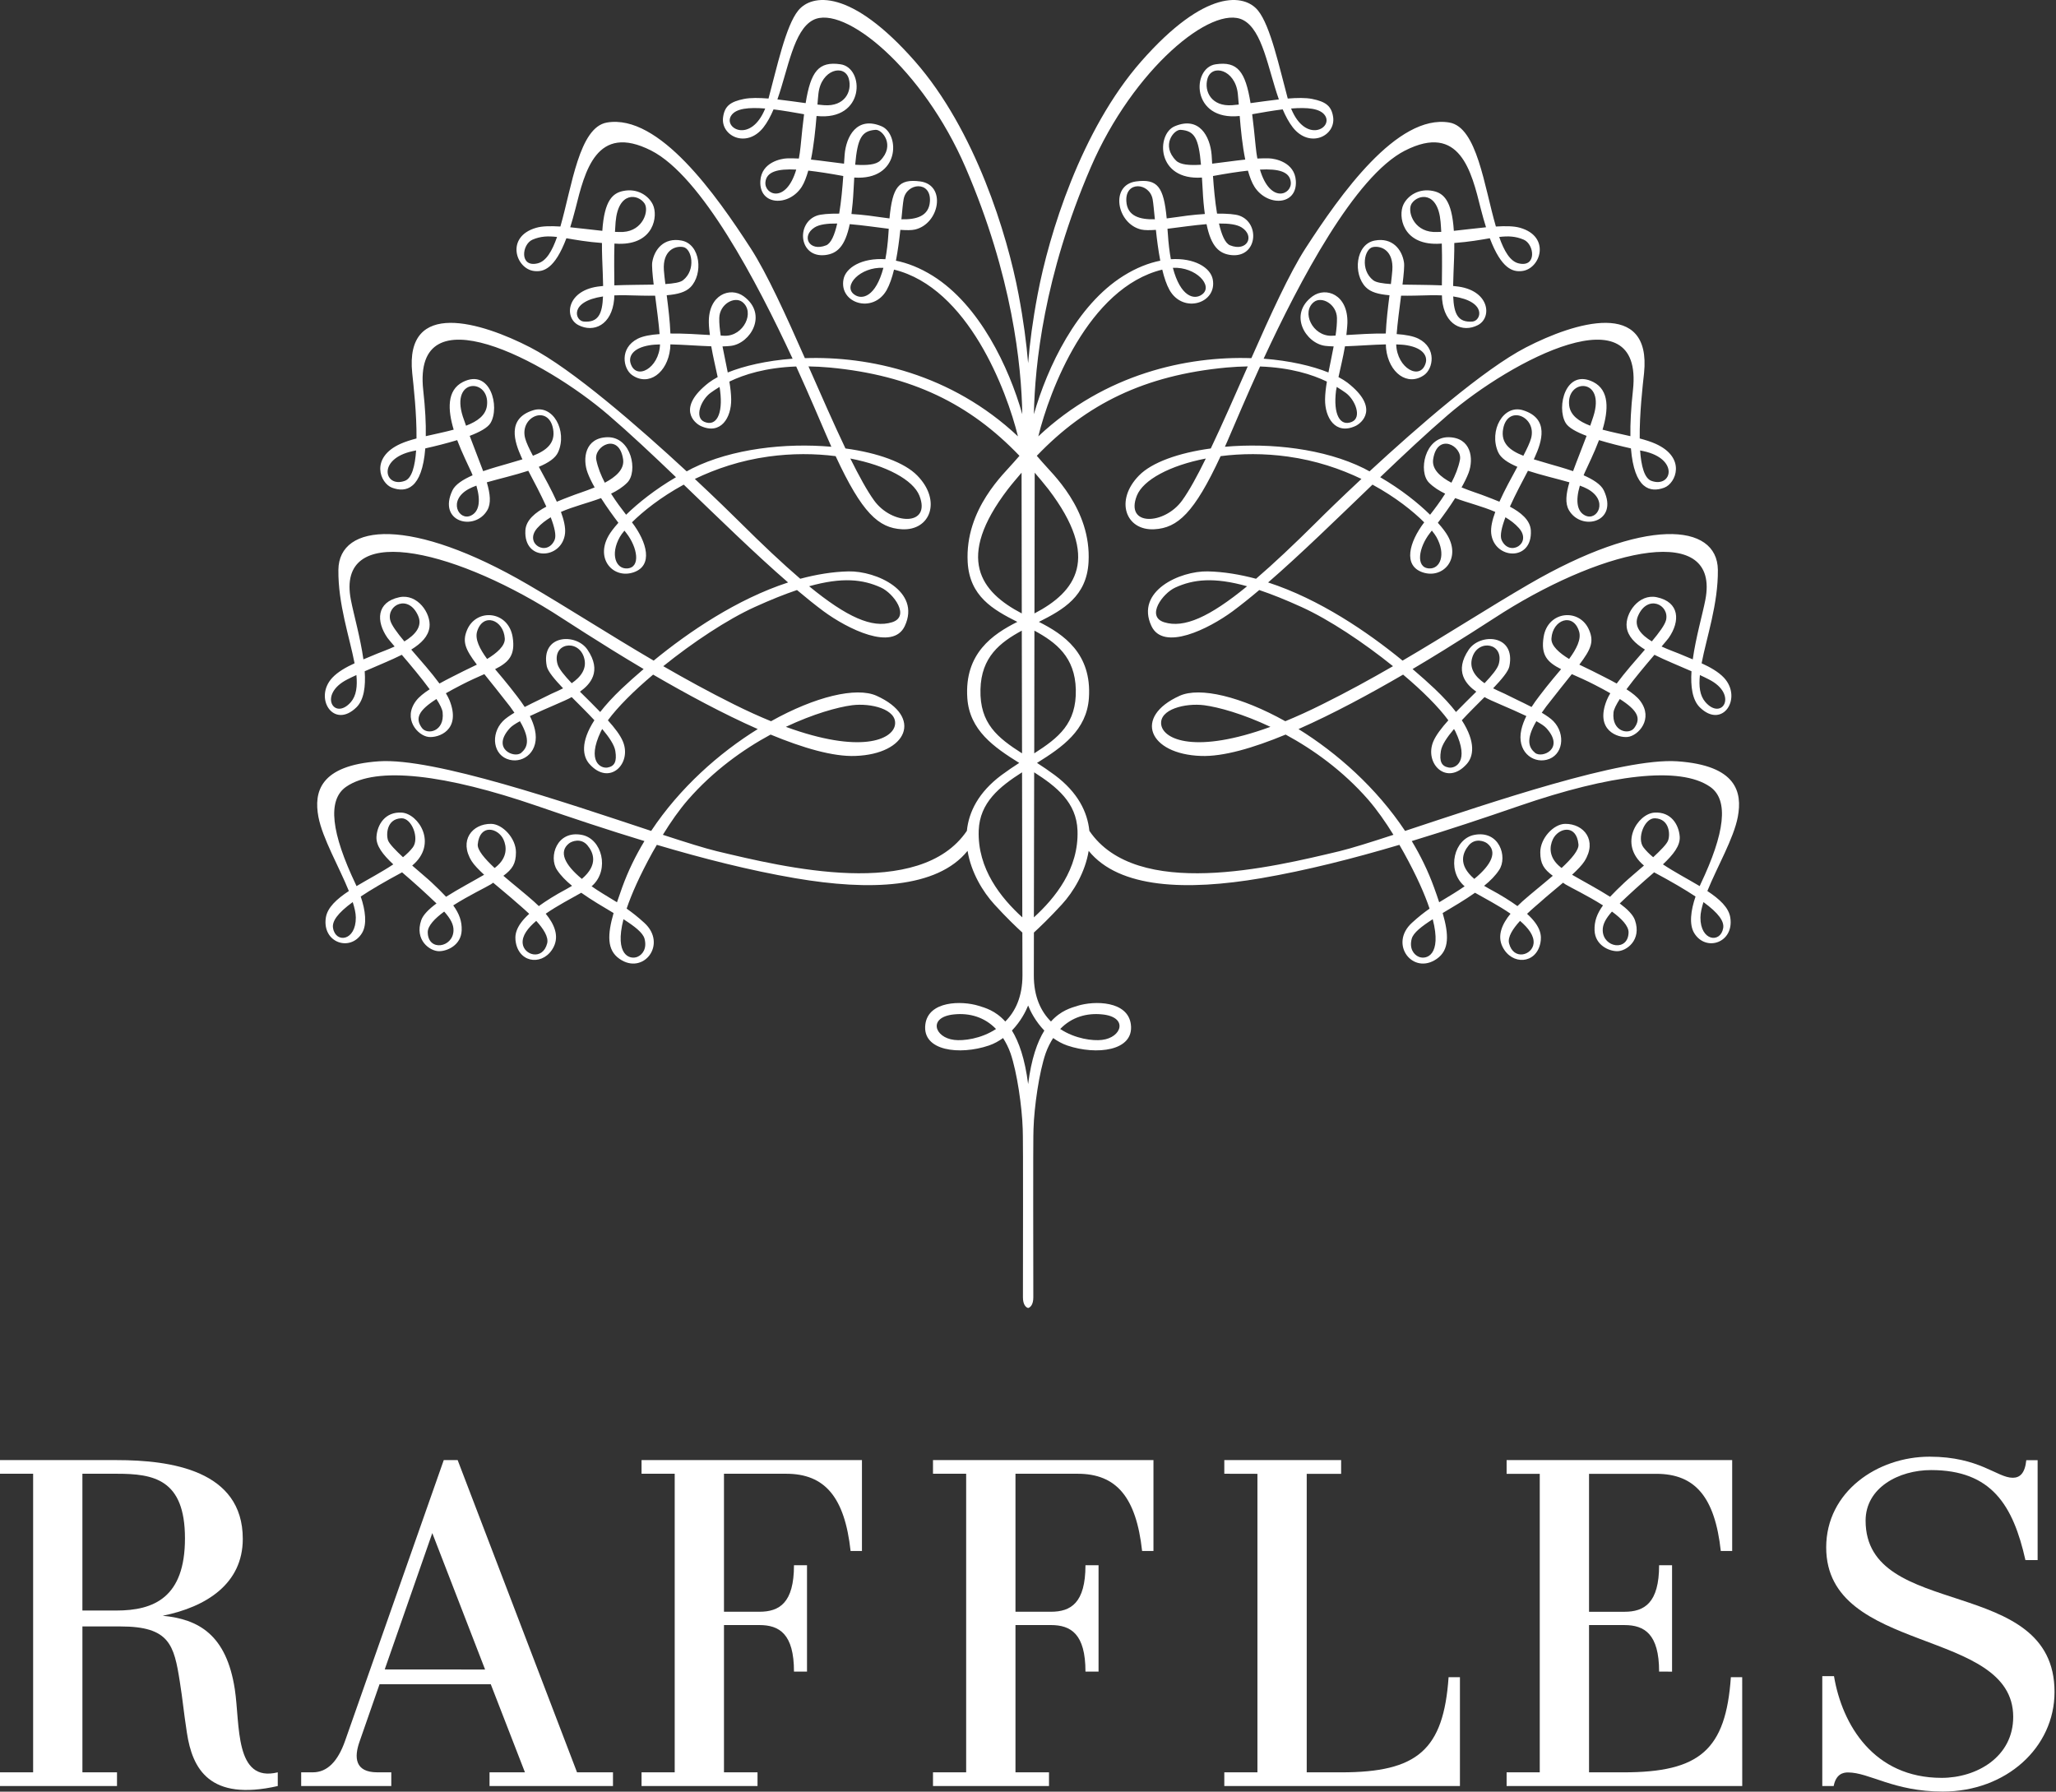 <svg width="140" height="122" viewBox="0 0 140 122" fill="none" xmlns="http://www.w3.org/2000/svg">
<rect x="0" y="0" width="140" height="122" fill="#333333" stroke="none"/>
<path fill-rule="evenodd" clip-rule="evenodd" d="M98.639 114.207C98.296 119.154 96.524 120.685 91.332 120.685H88.979V100.358H91.322V99.424H83.367V100.353L85.623 100.358V120.685H83.367V121.618H99.412V114.207H98.639Z" fill="white"/>
<path fill-rule="evenodd" clip-rule="evenodd" d="M7.925 109.667H5.611V100.353H7.953C10.454 100.353 12.595 100.715 12.595 104.752C12.595 108.784 10.478 109.667 7.925 109.667ZM15.989 115.026C15.417 111.294 13.503 110.253 11.078 110.023C14.062 109.42 16.532 107.838 16.532 104.788C16.532 100.108 11.609 99.424 7.953 99.424H0V100.353H2.256V120.685H0V121.618H7.967V120.685H5.612V110.751H8.208C11.543 110.751 11.851 112.005 12.245 114.516C12.458 115.857 12.483 116.4 12.726 117.986C13.099 120.453 14.27 122.671 18.914 121.618V120.685C15.956 121.409 16.355 117.424 15.989 115.026Z" fill="white"/>
<path fill-rule="evenodd" clip-rule="evenodd" d="M127.035 103.547C127.035 101.309 129.288 100.103 131.494 100.103C135.611 100.103 137.081 102.506 137.918 106.232H138.749V99.429H137.977C137.882 100.358 137.517 100.626 137.053 100.626C135.991 100.626 134.79 99.191 131.392 99.191C127.843 99.191 124.352 101.572 124.352 105.37C124.352 112.686 137.086 110.806 137.086 116.909C137.086 119.636 134.603 121.061 132.211 121.061C127.602 121.061 125.439 117.463 124.883 114.134H124.086V121.618H124.861C125.02 120.8 125.502 120.692 125.832 120.692C127.298 120.692 128.942 121.994 132.289 121.994C136.61 121.994 139.9 118.994 139.9 115.21C139.9 107.183 127.035 110.375 127.035 103.547Z" fill="white"/>
<path fill-rule="evenodd" clip-rule="evenodd" d="M117.861 114.207C117.515 119.154 115.749 120.685 110.555 120.685H108.203V110.657H110.613C111.971 110.657 112.974 111.257 112.974 113.824L113.856 113.829V106.584H112.974C112.974 109.153 111.971 109.752 110.613 109.752H108.203V100.358H112.785C115.428 100.358 116.772 101.945 117.175 105.613H117.95V99.424H102.59V100.358H104.847V120.685H102.59V121.618H118.635L118.632 114.207H117.861Z" fill="white"/>
<path fill-rule="evenodd" clip-rule="evenodd" d="M63.531 100.353H65.789V120.685H63.531V121.618H71.43V120.685H69.147V110.656H71.557C72.917 110.656 73.913 111.257 73.913 113.824H74.804V106.584H73.913C73.913 109.153 72.917 109.75 71.557 109.75H69.147V100.353H73.379C76.018 100.353 77.367 101.945 77.77 105.613H78.543V99.424H63.531V100.353Z" fill="white"/>
<path fill-rule="evenodd" clip-rule="evenodd" d="M43.685 100.353H45.943V120.685H43.685V121.618H51.582V120.685H49.298V110.656H51.707C53.069 110.656 54.065 111.257 54.065 113.824H54.952V106.584H54.065C54.065 109.153 53.069 109.75 51.707 109.75H49.298V100.353H53.533C56.167 100.353 57.517 101.945 57.92 105.613H58.693V99.424H43.685V100.353Z" fill="white"/>
<path fill-rule="evenodd" clip-rule="evenodd" d="M26.197 113.678L29.436 104.394L33.031 113.683L26.197 113.678ZM31.163 99.423H30.217L23.5 118.534C23.003 119.954 22.275 120.684 21.303 120.684H20.508V121.617H26.644V120.684H25.694C24.157 120.684 24.106 119.66 24.482 118.596L25.844 114.686H33.418L35.745 120.684H33.334V121.617H41.74V120.684H39.292L31.163 99.423Z" fill="white"/>
<path fill-rule="evenodd" clip-rule="evenodd" d="M115.798 60.203C115.775 60.251 115.757 60.298 115.738 60.339C114.926 59.855 114.018 59.38 113.235 58.858C113.933 58.198 114.421 57.594 114.378 56.97C114.32 56.162 113.794 55.26 112.654 55.334C111.522 55.41 110.167 57.456 111.943 58.939C111.389 59.421 110.857 59.866 110.626 60.086C110.237 60.45 109.912 60.772 109.636 61.065C108.788 60.522 107.79 60.001 107.048 59.565C107.42 59.223 107.73 58.901 107.894 58.642C108.781 57.233 107.862 56.088 106.574 56.099C105.8 56.108 104.879 57.073 104.883 58.039C104.883 58.812 105.124 59.181 105.735 59.636C105.03 60.241 104.252 60.858 103.669 61.375C103.554 61.483 103.437 61.59 103.328 61.699C102.842 61.35 102.224 60.956 101.42 60.528C101.289 60.458 101.177 60.389 101.058 60.319C101.481 59.978 101.839 59.615 102.086 59.233C102.666 58.358 102.105 56.514 100.385 56.852C99.023 57.119 98.494 59.204 99.665 60.293C99.68 60.314 99.712 60.33 99.734 60.349C99.495 60.514 99.24 60.681 98.967 60.85C98.604 61.071 98.291 61.261 97.999 61.439C97.895 61.116 97.775 60.781 97.647 60.426C97.248 59.323 96.731 58.265 96.132 57.271C98.623 56.514 101.086 55.692 103.465 54.871C109.634 52.75 114.388 52.142 116.448 53.577C117.747 54.484 117.439 56.748 115.798 60.203ZM117.338 63.196C117.16 64.25 115.778 64.087 115.789 62.477C115.789 62.168 115.877 61.805 115.994 61.426C117.039 62.189 117.415 62.743 117.338 63.196ZM112.571 58.372C112.314 58.159 112.09 57.938 111.912 57.706C111.437 57.089 111.982 55.686 112.695 55.72C113.699 55.759 113.735 56.845 113.586 57.233C113.5 57.473 113.073 57.909 112.571 58.372ZM110.895 63.491C110.869 64.809 109.173 64.535 109.135 63.37C109.119 62.952 109.336 62.554 109.764 62.072C110.412 62.547 110.899 63.046 110.895 63.491ZM106.335 59.104C106.312 59.087 106.286 59.069 106.266 59.052C105.434 58.388 105.513 57.639 105.738 57.154C106.107 56.368 107.346 56.077 107.483 57.496C107.521 57.88 107.021 58.466 106.335 59.104ZM104.428 64.232C104.355 65.048 103.062 65.426 102.758 64.239C102.645 63.799 103.026 63.23 103.505 62.706C104.08 63.2 104.472 63.716 104.428 64.232ZM100.391 59.847C99.245 58.873 99.613 58.039 100.019 57.555C100.458 57.041 101.087 57.282 101.275 57.435C101.978 57.997 101.58 58.866 100.391 59.847ZM96.615 65.155C96.263 65.008 95.951 64.586 96.129 63.922C96.238 63.512 96.809 63.075 97.559 62.593C98.195 65.048 97.126 65.365 96.615 65.155ZM86.507 49.494C81.42 51.35 79.229 50.369 79.073 49.356C78.913 48.286 80.736 47.861 81.995 48.022C82.974 48.15 84.635 48.609 86.507 49.494ZM84.919 39.92C82.35 42.024 80.622 42.794 79.271 42.371C78.017 41.975 79.164 40.4 80.031 40.008C81.257 39.447 82.661 39.288 84.919 39.92ZM82.108 31.223C81.527 32.407 80.98 33.412 80.495 34.081C79.285 35.754 76.581 35.857 77.412 33.753C77.837 32.681 79.657 31.694 82.108 31.223ZM91.204 57.962C86.614 59.056 77.393 61.307 74.179 56.576C74.046 55.281 73.39 53.953 71.831 52.787C71.416 52.478 71.014 52.207 70.614 51.95C72.332 50.878 73.993 49.732 74.147 47.537C74.36 44.481 72.393 43.178 70.742 42.346C72.411 41.508 73.993 40.602 74.123 38.282C74.326 34.644 71.584 32.199 70.978 31.473C70.853 31.323 70.727 31.183 70.599 31.038C73.973 27.511 77.936 25.55 83.516 25.027C84.029 24.981 84.501 24.958 84.963 24.95C84.1 26.902 83.244 28.865 82.447 30.537C80.254 30.835 78.429 31.486 77.555 32.383C75.889 34.084 76.655 36.151 78.609 36.039C80.19 35.95 81.319 34.933 83.116 31.06C84.523 30.881 86.088 30.866 87.693 31.09C89.6 31.354 91.279 31.926 92.704 32.612C91.252 33.967 90.14 35.055 89.692 35.506C88.098 37.09 86.728 38.38 85.528 39.41C84.439 39.12 83.338 38.932 82.24 38.908C80.354 38.869 77.294 40.251 78.404 42.627C79.219 44.365 82.298 42.828 83.943 41.618C84.514 41.192 85.124 40.705 85.747 40.178C86.593 40.463 87.54 40.84 88.629 41.336C90.502 42.188 92.844 43.745 94.854 45.363C93.34 46.237 91.755 47.109 90.041 47.959C89.138 48.412 88.299 48.789 87.521 49.111C84.511 47.43 81.707 46.759 80.331 47.377C77.136 48.82 78.235 51.35 81.772 51.475C83.284 51.533 85.328 50.937 87.543 50.02C89.428 51.041 91.443 52.484 93.158 54.443C93.763 55.143 94.35 55.978 94.884 56.845C93.31 57.36 92.014 57.765 91.204 57.962ZM70.401 62.467C70.406 59.92 70.413 56.383 70.42 52.59C71.954 53.571 73.3 54.646 73.371 56.545C73.467 59.173 71.834 61.159 70.401 62.467ZM73.256 46.951C73.311 49.272 72.08 50.236 70.425 51.298C70.429 48.508 70.434 45.627 70.437 42.943C71.918 43.745 73.203 44.744 73.256 46.951ZM70.456 32.187C70.771 32.556 71.079 32.916 71.386 33.31C74.985 38.021 73.248 40.306 70.44 41.77C70.448 37.545 70.452 33.951 70.456 32.187ZM78.639 14.932C77.629 14.957 76.757 14.73 76.697 13.708C76.608 12.292 78.28 12.435 78.487 13.57C78.537 13.847 78.578 14.336 78.639 14.932ZM81.779 11.218C80.996 11.268 80.371 11.222 80.084 10.937C79.04 9.9 79.933 8.811 80.393 8.841C81.343 8.904 81.622 9.406 81.779 11.218ZM84.352 7.12C84.199 7.136 84.043 7.152 83.901 7.163C82.503 7.267 81.977 6.235 82.219 5.366C82.503 4.336 84.104 4.718 84.287 6.376C84.308 6.577 84.329 6.836 84.352 7.12ZM74.269 11.405C77.157 4.703 82.544 0.269 84.65 1.365C85.976 2.055 86.338 4.664 87.082 6.769C86.443 6.841 85.779 6.939 85.154 7.022C84.805 4.866 84.269 4.16 82.784 4.377C81.131 4.611 81.091 8.252 84.415 7.898C84.49 8.825 84.597 9.907 84.793 10.866C84.035 10.945 83.255 11.065 82.541 11.145C82.527 10.9 82.512 10.69 82.503 10.539C82.397 9.284 81.659 7.889 79.99 8.598C78.721 9.132 78.731 12.303 81.844 12.09C81.859 12.348 81.879 12.623 81.894 12.921C81.925 13.557 81.975 14.1 82.042 14.572C81.667 14.595 81.27 14.63 80.858 14.681C80.447 14.732 79.95 14.815 79.445 14.873C79.24 12.718 78.823 12.159 77.352 12.355C75.568 12.6 76.033 15.239 77.714 15.631C77.948 15.683 78.296 15.681 78.709 15.652C78.779 16.326 78.876 17.061 79.007 17.751C78.237 17.904 77.388 18.226 76.498 18.784C73.306 20.782 71.32 25 70.401 28.204C70.468 24.86 71.078 18.807 74.269 11.405ZM71.112 70.176C70.636 70.942 70.229 72.088 70.009 73.82C69.789 72.088 69.38 70.942 68.906 70.172C69.506 69.551 69.851 68.865 70.009 68.469C70.165 68.865 70.51 69.551 71.112 70.176ZM75.062 69.075C76.843 69.256 76.392 70.654 75.039 70.811C74.416 70.887 73.219 70.743 72.193 70.068C72.981 69.251 74.002 68.965 75.062 69.075ZM64.975 70.811C63.626 70.654 63.173 69.256 64.956 69.075C66.011 68.965 67.035 69.251 67.823 70.068C66.797 70.743 65.595 70.887 64.975 70.811ZM55.664 7.12C55.685 6.836 55.706 6.577 55.73 6.376C55.915 4.718 57.515 4.336 57.799 5.366C58.038 6.235 57.515 7.267 56.113 7.163C55.974 7.152 55.817 7.136 55.664 7.12ZM58.232 11.218C58.392 9.406 58.674 8.904 59.623 8.841C60.083 8.811 60.976 9.9 59.935 10.937C59.645 11.222 59.017 11.268 58.232 11.218ZM61.38 14.932C61.435 14.336 61.482 13.847 61.53 13.57C61.734 12.435 63.407 12.292 63.322 13.708C63.259 14.73 62.389 14.957 61.38 14.932ZM63.52 18.784C62.627 18.226 61.775 17.904 61.007 17.751C61.14 17.061 61.236 16.326 61.307 15.652C61.723 15.681 62.071 15.683 62.3 15.631C63.984 15.239 64.451 12.6 62.668 12.355C61.193 12.159 60.77 12.718 60.568 14.873C60.069 14.815 59.572 14.732 59.157 14.681C58.744 14.63 58.345 14.595 57.979 14.572C58.04 14.1 58.091 13.557 58.122 12.921C58.139 12.623 58.157 12.348 58.169 12.09C61.287 12.303 61.294 9.132 60.028 8.598C58.355 7.889 57.614 9.284 57.514 10.539C57.503 10.69 57.489 10.9 57.472 11.145C56.764 11.065 55.983 10.945 55.221 10.866C55.415 9.907 55.527 8.825 55.602 7.898C58.924 8.252 58.885 4.611 57.232 4.377C55.743 4.16 55.206 4.866 54.859 7.022C54.233 6.939 53.573 6.841 52.936 6.769C53.675 4.664 54.042 2.055 55.365 1.365C57.472 0.269 62.858 4.703 65.748 11.405C68.939 18.807 69.552 24.862 69.612 28.204C68.698 25 66.709 20.782 63.52 18.784ZM66.644 56.545C66.717 54.646 68.06 53.571 69.595 52.59C69.603 56.383 69.609 59.92 69.612 62.467C68.178 61.159 66.548 59.173 66.644 56.545ZM69.594 51.298C67.936 50.236 66.706 49.272 66.763 46.951C66.812 44.739 68.099 43.745 69.577 42.943C69.583 45.627 69.59 48.508 69.594 51.298ZM68.631 33.31C68.936 32.916 69.251 32.556 69.562 32.187C69.566 33.951 69.567 37.545 69.576 41.77C66.772 40.306 65.033 38.021 68.631 33.31ZM57.902 31.223C60.358 31.694 62.181 32.681 62.606 33.753C63.432 35.857 60.731 35.754 59.522 34.081C59.038 33.412 58.492 32.407 57.902 31.223ZM55.096 39.92C57.355 39.288 58.757 39.447 59.987 40.008C60.851 40.4 61.998 41.975 60.746 42.371C59.398 42.794 57.664 42.024 55.096 39.92ZM53.512 49.494C55.384 48.609 57.041 48.15 58.021 48.022C59.282 47.861 61.103 48.286 60.943 49.356C60.787 50.369 58.596 51.35 53.512 49.494ZM65.837 56.576C62.623 61.307 53.401 59.056 48.817 57.962C48.002 57.765 46.709 57.36 45.137 56.845C45.667 55.978 46.252 55.143 46.861 54.443C48.577 52.484 50.586 51.041 52.473 50.02C54.689 50.937 56.732 51.533 58.243 51.475C61.782 51.35 62.881 48.82 59.687 47.377C58.311 46.759 55.504 47.43 52.502 49.111C51.715 48.789 50.879 48.412 49.97 47.959C48.264 47.109 46.678 46.237 45.164 45.363C47.174 43.745 49.514 42.188 51.389 41.336C52.48 40.84 53.424 40.463 54.27 40.178C54.896 40.705 55.5 41.192 56.073 41.618C57.716 42.828 60.8 44.365 61.611 42.627C62.722 40.251 59.664 38.869 57.778 38.908C56.681 38.932 55.581 39.12 54.492 39.41C53.29 38.38 51.919 37.09 50.327 35.506C49.874 35.055 48.762 33.967 47.314 32.612C48.738 31.926 50.415 31.354 52.323 31.09C53.931 30.866 55.492 30.881 56.901 31.06C58.699 34.933 59.826 35.95 61.407 36.039C63.359 36.151 64.129 34.084 62.461 32.383C61.588 31.486 59.765 30.835 57.57 30.537C56.772 28.865 55.916 26.902 55.053 24.95C55.511 24.958 55.991 24.981 56.498 25.027C62.082 25.55 66.045 27.511 69.419 31.038C69.292 31.183 69.163 31.323 69.036 31.473C68.43 32.199 65.693 34.644 65.893 38.282C66.025 40.602 67.609 41.508 69.274 42.346C67.622 43.178 65.658 44.481 65.868 47.537C66.02 49.732 67.683 50.878 69.402 51.95C69.005 52.207 68.6 52.478 68.184 52.787C66.628 53.953 65.969 55.281 65.837 56.576ZM42.366 60.426C42.237 60.781 42.122 61.116 42.012 61.439C41.721 61.261 41.41 61.071 41.048 60.85C40.773 60.681 40.519 60.514 40.282 60.349C40.302 60.33 40.331 60.314 40.35 60.293C41.519 59.204 40.989 57.119 39.627 56.852C37.904 56.514 37.346 58.358 37.928 59.233C38.177 59.615 38.535 59.978 38.953 60.319C38.841 60.389 38.723 60.458 38.594 60.528C37.789 60.956 37.174 61.35 36.69 61.699C36.577 61.59 36.459 61.483 36.343 61.375C35.763 60.858 34.981 60.241 34.277 59.636C34.89 59.181 35.13 58.812 35.133 58.039C35.136 57.073 34.212 56.108 33.442 56.099C32.151 56.088 31.234 57.233 32.12 58.642C32.283 58.901 32.596 59.223 32.966 59.565C32.224 60.001 31.227 60.522 30.375 61.065C30.101 60.772 29.776 60.45 29.387 60.086C29.155 59.866 28.623 59.421 28.069 58.939C29.842 57.458 28.495 55.41 27.361 55.334C26.219 55.26 25.689 56.162 25.636 56.97C25.594 57.594 26.077 58.198 26.78 58.858C26 59.38 25.087 59.855 24.277 60.339C24.254 60.298 24.238 60.251 24.216 60.203C22.575 56.748 22.262 54.484 23.567 53.577C25.627 52.142 30.38 52.75 36.547 54.871C38.927 55.692 41.392 56.514 43.882 57.271C43.281 58.265 42.764 59.323 42.366 60.426ZM43.888 63.922C44.066 64.586 43.754 65.008 43.404 65.155C42.893 65.365 41.825 65.048 42.455 62.593C43.208 63.075 43.781 63.512 43.888 63.922ZM39.621 59.847C38.432 58.866 38.039 57.997 38.74 57.435C38.928 57.282 39.554 57.041 39.996 57.555C40.402 58.039 40.769 58.873 39.621 59.847ZM37.258 64.239C36.953 65.426 35.659 65.048 35.59 64.232C35.544 63.716 35.935 63.2 36.514 62.706C36.991 63.23 37.37 63.799 37.258 64.239ZM33.752 59.052C33.728 59.069 33.704 59.087 33.678 59.104C32.996 58.466 32.498 57.88 32.531 57.496C32.669 56.077 33.905 56.368 34.279 57.154C34.504 57.639 34.578 58.388 33.752 59.052ZM30.88 63.37C30.845 64.535 29.147 64.809 29.127 63.491C29.116 63.046 29.603 62.547 30.247 62.072C30.676 62.554 30.896 62.952 30.88 63.37ZM27.441 58.372C26.945 57.909 26.521 57.473 26.427 57.233C26.284 56.845 26.317 55.759 27.325 55.72C28.036 55.686 28.578 57.089 28.107 57.706C27.929 57.938 27.701 58.159 27.441 58.372ZM22.678 63.196C22.599 62.743 22.973 62.189 24.018 61.426C24.139 61.805 24.227 62.168 24.229 62.477C24.24 64.087 22.856 64.25 22.678 63.196ZM42.326 46.899C41.714 47.481 41.243 48.004 40.869 48.482C40.42 48.016 39.942 47.542 39.491 47.099C40.176 46.611 41.014 45.723 39.999 44.233C39.221 43.093 36.791 43.194 37.234 45.376C37.308 45.718 37.754 46.252 38.343 46.87C37.928 47.085 37.535 47.237 37.355 47.337C37.077 47.485 36.398 47.796 35.73 48.141C35.391 47.617 35.008 47.163 34.721 46.786C34.425 46.404 34.063 45.987 33.712 45.566C34.648 45.093 35.105 44.615 34.907 43.374C34.611 41.574 32.425 41.394 31.799 42.909C31.476 43.695 31.673 44.202 32.471 45.258C32.077 45.459 31.735 45.607 31.598 45.681C31.067 45.95 30.471 46.242 29.924 46.544C29.38 45.802 28.649 44.978 28.004 44.233C28.697 43.803 29.165 43.328 29.246 42.706C29.363 41.759 28.418 40.408 27.197 40.667C25.63 40.997 25.598 42.304 26.384 43.435C26.452 43.526 26.63 43.739 26.872 44.023C26.374 44.251 25.909 44.415 25.696 44.503C25.419 44.624 25.087 44.754 24.746 44.899C24.538 43.412 24.08 41.824 23.894 40.853C22.861 35.574 30.579 37.285 37.62 41.678C38.343 42.128 40.783 43.754 43.827 45.558C43.266 46.036 42.754 46.494 42.326 46.899ZM41.9 51.137C42.013 51.844 41.856 52.18 41.369 52.265C40.909 52.345 39.937 51.86 40.915 49.809C40.938 49.756 40.975 49.694 41.007 49.64C41.483 50.207 41.834 50.726 41.9 51.137ZM38.93 46.523C38.431 45.998 38.057 45.543 37.966 45.232C37.562 43.798 39.334 43.486 39.754 44.73C40.019 45.52 39.54 46.102 38.93 46.523ZM35.489 51.264C35.029 51.657 33.425 50.993 34.723 49.576C34.852 49.436 35.095 49.277 35.403 49.109C36.177 50.424 35.868 50.939 35.489 51.264ZM32.491 42.99C32.891 41.693 34.286 42.187 34.373 43.474C34.405 43.979 33.82 44.478 33.169 44.872C32.671 44.193 32.325 43.526 32.491 42.99ZM28.73 49.569C28.248 48.912 28.499 48.377 29.719 47.598C29.957 47.971 30.122 48.297 30.14 48.508C30.282 49.825 29.091 50.061 28.73 49.569ZM26.57 42.224C26.325 41.173 27.828 40.444 28.475 41.938C28.792 42.669 28.24 43.248 27.535 43.677C27.031 43.072 26.644 42.548 26.57 42.224ZM23.895 47.804C22.756 49.114 21.639 47.284 23.649 46.265C23.853 46.16 24.055 46.063 24.269 45.967C24.341 46.734 24.269 47.364 23.895 47.804ZM42.634 35.05C42.321 34.646 41.955 34.161 41.61 33.616C42.009 33.421 42.388 33.19 42.709 32.867C43.458 32.121 43.005 29.753 41.374 29.771C39.834 29.799 39.649 31.23 40.016 32.201C40.131 32.511 40.3 32.848 40.491 33.19C39.843 33.458 39.195 33.652 38.84 33.799C38.591 33.895 38.261 34.017 37.916 34.163C37.56 33.371 37.1 32.538 36.691 31.787C37.333 31.519 37.827 31.196 38.007 30.785C38.645 29.342 37.656 27.511 36.302 27.937C34.498 28.503 35.028 30.078 35.512 31.148C35.53 31.187 35.556 31.233 35.575 31.278C35.219 31.389 34.855 31.486 34.498 31.596C34.118 31.707 33.513 31.87 32.9 32.083C32.643 31.38 32.314 30.578 31.983 29.68C32.671 29.419 33.214 29.121 33.403 28.802C34.053 27.713 33.397 25.062 31.514 26.014C30.412 26.579 30.492 27.921 30.893 29.257C30.285 29.421 29.622 29.555 28.993 29.7C29.01 28.847 28.959 27.817 28.819 26.563C28.076 19.769 37.094 24.53 41.428 28.257C42.892 29.515 44.451 30.979 46.03 32.495C44.605 33.328 43.448 34.256 42.634 35.05ZM42.712 38.706C41.939 38.759 41.537 37.749 42.207 36.564C42.27 36.452 42.377 36.302 42.52 36.133C42.561 36.188 42.612 36.252 42.651 36.3C43.408 37.27 43.644 38.644 42.712 38.706ZM40.603 31.311C40.422 30.376 42.147 29.415 42.429 31.27C42.531 31.956 41.933 32.475 41.184 32.87C40.922 32.37 40.709 31.84 40.603 31.311ZM37.765 36.767C37.249 37.949 35.654 37.009 36.585 35.958C36.858 35.651 37.175 35.424 37.5 35.223C37.758 35.897 37.894 36.468 37.765 36.767ZM35.757 29.836C35.371 28.36 37.357 27.521 37.662 29.21C37.841 30.188 37.188 30.683 36.29 31.035C36.031 30.55 35.834 30.132 35.757 29.836ZM32.067 35.108C31.248 35.495 30.464 34.081 31.924 33.292C32.067 33.211 32.243 33.142 32.439 33.068C32.754 34.14 32.617 34.85 32.067 35.108ZM31.514 28.36C30.655 25.683 33.381 25.775 33.16 27.613C33.079 28.281 32.513 28.689 31.734 28.988C31.663 28.779 31.59 28.576 31.514 28.36ZM27.562 32.745C26.174 33.244 25.662 31.252 28.089 30.723C28.17 30.704 28.249 30.686 28.335 30.671C28.26 31.738 28.046 32.575 27.562 32.745ZM41.875 15.789C41.889 15.558 41.9 15.332 41.92 15.105C42.105 13.006 43.452 13.209 43.887 13.852C44.213 14.336 43.794 15.714 42.428 15.794C42.267 15.801 42.075 15.796 41.875 15.789ZM49.555 25.363C49.44 24.774 49.31 24.169 49.198 23.588C49.408 23.584 49.6 23.571 49.766 23.552C51.104 23.39 52.311 21.4 50.638 20.175C49.725 19.51 48.227 20.056 48.267 21.976C48.271 22.278 48.309 22.541 48.34 22.813C47.523 22.762 46.554 22.701 45.65 22.711C45.621 21.896 45.508 20.952 45.398 20.104C46.166 20.04 46.679 19.891 47.013 19.56C47.893 18.678 47.718 16.623 46.401 16.379C45.206 16.156 44.558 16.983 44.414 17.853C44.378 18.087 44.427 18.672 44.512 19.38C43.688 19.396 42.736 19.394 41.833 19.431C41.828 18.69 41.808 17.676 41.839 16.586C41.944 16.591 42.031 16.601 42.146 16.601C44.533 16.645 44.821 14.697 44.457 13.935C44.167 13.324 43.402 12.801 42.428 13.006C41.744 13.149 41.151 13.612 41.014 15.718C40.33 15.65 39.563 15.546 38.828 15.476C38.945 15.103 39.063 14.684 39.184 14.216C39.821 11.68 40.601 8.356 44.342 10.253C47.766 11.996 51.537 19.177 53.971 24.424C52.185 24.56 50.66 24.918 49.555 25.363ZM48.978 21.65C49.001 20.701 50.011 20.159 50.542 20.559C51.432 21.242 50.64 22.898 49.343 22.864C49.265 22.864 49.163 22.857 49.076 22.851C49.011 22.418 48.968 22.011 48.978 21.65ZM47.965 28.727C47.254 28.424 47.744 27.208 48.392 26.745C48.549 26.632 48.752 26.494 48.994 26.347C49.007 26.432 49.029 26.515 49.035 26.604C49.242 28.216 48.771 29.062 47.965 28.727ZM45.206 18.398C45.117 17.077 45.936 16.721 46.522 16.823C47.11 16.922 47.413 18.381 46.504 19.085C46.311 19.237 45.866 19.305 45.307 19.343C45.261 18.984 45.224 18.653 45.206 18.398ZM42.934 24.723C42.812 24.304 43.034 23.713 44.213 23.512C44.42 23.474 44.675 23.461 44.943 23.452C44.887 25.086 43.29 25.942 42.934 24.723ZM39.752 21.896C39.151 21.848 38.739 20.528 41.061 20.186C41.014 21.381 40.739 21.973 39.752 21.896ZM36.608 17.933C35.355 18.234 35.53 16.631 36.262 16.319C36.816 16.081 37.325 16.065 37.932 16.136C37.596 17.094 37.188 17.796 36.608 17.933ZM58.164 20.051C57.368 19.469 58.575 18.159 60.154 18.236C59.634 20.202 58.701 20.453 58.164 20.051ZM56.259 16.703C55.099 17.168 54.538 16.081 55.464 15.49C55.794 15.278 56.352 15.213 57.008 15.22C56.835 15.983 56.594 16.565 56.259 16.703ZM52.121 12.399C52.191 11.7 52.931 11.481 54.219 11.548C53.516 13.908 52.031 13.252 52.121 12.399ZM49.791 7.869C50.113 7.374 51.005 7.301 52.106 7.389C51.123 9.802 49.225 8.729 49.791 7.869ZM90.228 7.869C90.791 8.729 88.894 9.802 87.914 7.389C89.015 7.301 89.902 7.374 90.228 7.869ZM87.894 12.399C87.986 13.252 86.497 13.908 85.794 11.548C87.088 11.481 87.823 11.697 87.894 12.399ZM84.553 15.49C85.475 16.081 84.912 17.168 83.757 16.703C83.419 16.565 83.181 15.983 83.005 15.22C83.665 15.213 84.221 15.278 84.553 15.49ZM81.852 20.051C81.313 20.453 80.38 20.202 79.864 18.236C81.438 18.159 82.646 19.469 81.852 20.051ZM98.14 15.789C97.939 15.796 97.75 15.801 97.59 15.794C96.223 15.714 95.803 14.336 96.131 13.852C96.566 13.209 97.913 13.006 98.094 15.105C98.115 15.332 98.126 15.558 98.14 15.789ZM95.672 10.253C99.412 8.356 100.199 11.68 100.831 14.216C100.951 14.684 101.071 15.103 101.188 15.476C100.451 15.546 99.685 15.65 98.997 15.718C98.864 13.612 98.269 13.149 97.589 13.006C96.615 12.801 95.849 13.324 95.561 13.935C95.197 14.697 95.48 16.645 97.872 16.601C97.983 16.601 98.071 16.591 98.177 16.586C98.208 17.676 98.188 18.69 98.182 19.431C97.281 19.394 96.329 19.396 95.501 19.38C95.587 18.672 95.642 18.087 95.6 17.853C95.46 16.983 94.809 16.156 93.613 16.379C92.295 16.624 92.122 18.678 93.006 19.56C93.336 19.891 93.845 20.04 94.616 20.104C94.507 20.952 94.397 21.896 94.362 22.711C93.462 22.701 92.493 22.762 91.679 22.813C91.703 22.541 91.741 22.278 91.75 21.976C91.787 20.056 90.291 19.51 89.376 20.175C87.702 21.4 88.909 23.39 90.247 23.552C90.417 23.571 90.606 23.584 90.813 23.588C90.705 24.169 90.572 24.774 90.458 25.363C89.357 24.918 87.828 24.56 86.045 24.424C88.476 19.177 92.249 11.996 95.672 10.253ZM95.803 23.512C96.978 23.713 97.205 24.304 97.079 24.723C96.725 25.942 95.127 25.086 95.072 23.452C95.34 23.461 95.595 23.474 95.803 23.512ZM94.809 18.398C94.79 18.653 94.754 18.984 94.71 19.343C94.148 19.305 93.703 19.237 93.51 19.085C92.599 18.381 92.903 16.922 93.495 16.823C94.08 16.721 94.899 17.077 94.809 18.398ZM90.674 22.864C89.376 22.898 88.589 21.242 89.478 20.559C90.001 20.159 91.013 20.701 91.038 21.65C91.045 22.011 91.007 22.418 90.943 22.851C90.853 22.857 90.751 22.864 90.674 22.864ZM91.628 26.745C92.274 27.208 92.763 28.424 92.051 28.727C91.244 29.062 90.775 28.216 90.975 26.604C90.986 26.515 91.009 26.432 91.023 26.347C91.265 26.494 91.464 26.63 91.628 26.745ZM103.753 16.319C104.485 16.631 104.663 18.234 103.407 17.933C102.828 17.796 102.422 17.094 102.085 16.136C102.693 16.065 103.196 16.081 103.753 16.319ZM100.265 21.896C99.279 21.973 99.002 21.381 98.953 20.186C101.275 20.528 100.861 21.848 100.265 21.896ZM98.589 28.257C102.92 24.53 111.939 19.769 111.194 26.563C111.056 27.817 111.005 28.847 111.02 29.7C110.388 29.555 109.731 29.421 109.122 29.257C109.524 27.921 109.602 26.579 108.496 26.014C106.616 25.062 105.962 27.713 106.612 28.802C106.8 29.121 107.34 29.419 108.036 29.68C107.701 30.578 107.371 31.38 107.116 32.083C106.499 31.87 105.895 31.707 105.514 31.596C105.164 31.486 104.795 31.389 104.441 31.278C104.465 31.233 104.485 31.187 104.502 31.148C104.99 30.078 105.516 28.503 103.713 27.937C102.359 27.511 101.371 29.342 102.012 30.785C102.192 31.196 102.685 31.519 103.323 31.787C102.915 32.538 102.454 33.371 102.101 34.163C101.754 34.017 101.424 33.895 101.177 33.799C100.822 33.652 100.172 33.458 99.523 33.19C99.715 32.848 99.882 32.511 100.001 32.201C100.364 31.23 100.179 29.799 98.642 29.771C97.009 29.753 96.56 32.121 97.306 32.867C97.627 33.19 98.008 33.421 98.407 33.616C98.062 34.161 97.696 34.649 97.38 35.052C96.57 34.256 95.413 33.328 93.983 32.495C95.568 30.979 97.125 29.515 98.589 28.257ZM108.496 28.36C108.431 28.576 108.349 28.779 108.284 28.988C107.503 28.689 106.935 28.281 106.851 27.613C106.633 25.775 109.359 25.683 108.496 28.36ZM108.092 33.292C109.553 34.081 108.772 35.495 107.951 35.108C107.399 34.85 107.262 34.14 107.578 33.068C107.774 33.142 107.951 33.211 108.092 33.292ZM104.26 29.836C104.18 30.132 103.982 30.55 103.73 31.035C102.829 30.683 102.177 30.188 102.353 29.21C102.656 27.521 104.649 28.36 104.26 29.836ZM103.428 35.958C104.361 37.009 102.772 37.949 102.248 36.767C102.122 36.468 102.257 35.897 102.51 35.223C102.843 35.424 103.155 35.651 103.428 35.958ZM99.412 31.311C99.31 31.84 99.094 32.37 98.832 32.87C98.081 32.475 97.484 31.956 97.589 31.27C97.872 29.415 99.594 30.376 99.412 31.311ZM97.303 38.706C96.371 38.644 96.606 37.27 97.366 36.3C97.402 36.252 97.453 36.188 97.499 36.13C97.639 36.302 97.746 36.452 97.81 36.564C98.478 37.749 98.077 38.759 97.303 38.706ZM111.925 30.723C114.356 31.252 113.85 33.244 112.453 32.745C111.971 32.575 111.756 31.738 111.68 30.672C111.764 30.686 111.847 30.704 111.925 30.723ZM102.397 41.678C109.431 37.285 117.148 35.574 116.122 40.853C115.934 41.824 115.472 43.412 115.266 44.899C114.926 44.754 114.598 44.624 114.316 44.503C114.104 44.415 113.639 44.251 113.143 44.023C113.384 43.739 113.563 43.526 113.63 43.435C114.417 42.304 114.381 40.997 112.816 40.667C111.595 40.408 110.65 41.759 110.767 42.706C110.847 43.328 111.316 43.803 112.009 44.232C111.363 44.978 110.633 45.802 110.087 46.544C109.54 46.242 108.944 45.95 108.415 45.681C108.277 45.606 107.937 45.459 107.543 45.258C108.343 44.202 108.545 43.695 108.212 42.909C107.583 41.394 105.395 41.574 105.11 43.374C104.911 44.615 105.362 45.093 106.3 45.566C105.95 45.987 105.589 46.404 105.291 46.786C105.005 47.163 104.626 47.617 104.289 48.141C103.617 47.796 102.935 47.485 102.656 47.337C102.479 47.237 102.087 47.085 101.672 46.87C102.26 46.252 102.708 45.718 102.777 45.376C103.226 43.194 100.794 43.093 100.016 44.232C99.002 45.723 99.836 46.611 100.525 47.099C100.079 47.542 99.598 48.016 99.144 48.482C98.777 48.004 98.301 47.481 97.689 46.899C97.26 46.494 96.749 46.036 96.187 45.558C99.232 43.754 101.674 42.128 102.397 41.678ZM116.365 46.265C118.379 47.284 117.262 49.114 116.123 47.804C115.744 47.364 115.672 46.734 115.752 45.967C115.956 46.063 116.164 46.16 116.365 46.265ZM112.479 43.674C111.775 43.248 111.222 42.669 111.54 41.938C112.186 40.444 113.689 41.173 113.447 42.224C113.368 42.548 112.984 43.072 112.479 43.674ZM111.283 49.569C110.923 50.061 109.732 49.825 109.87 48.508C109.891 48.297 110.06 47.971 110.298 47.598C111.516 48.377 111.764 48.912 111.283 49.569ZM106.846 44.872C106.198 44.478 105.608 43.979 105.643 43.474C105.724 42.187 107.124 41.693 107.523 42.99C107.69 43.526 107.345 44.193 106.846 44.872ZM105.292 49.576C106.589 50.993 104.991 51.657 104.527 51.264C104.146 50.939 103.84 50.424 104.615 49.109C104.918 49.277 105.167 49.436 105.292 49.576ZM100.265 44.73C100.684 43.485 102.455 43.798 102.052 45.232C101.96 45.543 101.585 45.998 101.087 46.523C100.48 46.102 99.998 45.52 100.265 44.73ZM98.65 52.265C98.158 52.18 97.999 51.844 98.115 51.137C98.178 50.726 98.53 50.207 99.008 49.64C99.039 49.694 99.075 49.756 99.104 49.809C100.082 51.86 99.108 52.345 98.65 52.265ZM114.214 51.84C110.468 51.583 101.516 54.651 95.676 56.58C93.725 53.644 91.049 51.276 88.419 49.645C90.791 48.599 93.3 47.241 95.542 45.937C96.858 47.043 97.964 48.15 98.622 49.049C98.156 49.569 97.775 50.067 97.597 50.492C96.97 51.996 98.516 53.556 99.878 52.022C100.325 51.522 100.516 50.557 99.541 49.045C100.03 48.518 100.578 47.977 101.087 47.467C101.476 47.704 102.843 48.234 103.934 48.759C103.785 49.06 103.664 49.368 103.591 49.694C103.272 51.139 104.327 51.977 105.313 51.737C106.437 51.465 106.633 50.001 105.781 49.113C105.602 48.926 105.317 48.731 104.984 48.531C105.085 48.39 105.175 48.259 105.291 48.102C106.004 47.181 106.579 46.475 107.031 45.904C107.483 46.104 108 46.328 108.579 46.627C108.988 46.836 109.333 47.024 109.651 47.206C109.555 47.37 109.467 47.531 109.41 47.678C108.58 49.741 110.174 50.255 110.832 50.182C111.559 50.104 112.617 48.951 111.68 47.717C111.479 47.45 111.148 47.189 110.753 46.935C111.324 46.16 112.066 45.28 112.657 44.588C113.392 44.961 114.28 45.31 115.179 45.708C115.113 46.746 115.234 47.654 115.741 48.161C117.298 49.694 118.677 47.518 117.383 46.141C117.009 45.746 116.449 45.429 115.868 45.166C116.206 43.399 116.998 41.13 116.976 38.807C116.939 35.593 111.983 35.194 104.078 39.799C101.319 41.403 98.572 43.189 95.506 44.984C93.112 43.025 89.842 40.797 86.35 39.662C88.572 37.738 91.031 35.33 93.458 33C95.041 33.861 96.233 34.823 96.979 35.569C95.94 36.937 95.54 38.508 96.858 38.968C98.22 39.442 99.496 38.101 98.58 36.485C98.451 36.255 98.226 35.95 97.908 35.599C98.271 35.119 98.7 34.529 99.088 33.918C99.98 34.251 100.941 34.476 101.818 34.858C101.612 35.413 101.5 35.92 101.541 36.321C101.735 38.097 104.361 38.264 104.24 36.119C104.197 35.402 103.544 34.887 102.815 34.499C103.194 33.657 103.676 32.752 104.043 32.056C104.958 32.355 106.007 32.596 106.866 32.843C106.633 33.638 106.564 34.279 106.836 34.744C107.689 36.2 110.24 35.559 109.208 33.391C109.01 32.977 108.461 32.641 107.834 32.364C107.86 32.302 107.88 32.244 107.91 32.18C108.128 31.692 108.545 30.867 108.882 29.97C109.601 30.188 110.375 30.381 111.056 30.533C111.28 33.304 112.364 33.567 113.322 33.209C114.123 32.914 114.844 31.169 112.734 30.219C112.419 30.078 112.049 29.961 111.654 29.857C111.634 28.191 111.854 26.266 111.949 25.408C112.469 20.319 107.208 21.953 103.916 23.652C101.055 25.123 96.493 29.108 93.255 32.097C93.133 32.034 93.013 31.962 92.882 31.896C90.17 30.549 86.522 30.147 83.408 30.422C83.523 30.165 83.641 29.902 83.757 29.622C84.13 28.764 84.851 27.043 85.801 24.955C87.884 25.032 89.353 25.502 90.352 25.984C90.282 26.41 90.232 26.822 90.228 27.191C90.213 28.449 90.938 29.633 92.295 29.009C92.715 28.817 93.977 27.784 91.75 26.055C91.58 25.928 91.378 25.8 91.142 25.677C91.283 25.018 91.455 24.334 91.584 23.581C92.464 23.552 93.481 23.47 94.37 23.45C94.373 23.552 94.373 23.661 94.385 23.752C94.568 25.387 95.843 26.339 96.979 25.535C97.584 25.104 97.852 23.713 96.595 23.066C96.233 22.883 95.699 22.789 95.103 22.749C95.158 22.019 95.289 21.039 95.404 20.133C95.963 20.144 96.607 20.125 97.386 20.105C97.678 20.099 97.939 20.104 98.186 20.114C98.189 20.213 98.189 20.309 98.197 20.378C98.358 22.138 99.594 22.675 100.633 22.138C101.643 21.613 101.421 19.714 99.128 19.493C99.073 19.488 99.004 19.482 98.948 19.474C98.957 18.936 98.987 18.305 99.013 17.592C99.028 17.21 99.029 16.869 99.028 16.546C100.048 16.471 100.81 16.332 101.446 16.223C102.243 18.322 103.017 18.525 103.631 18.457C104.903 18.322 105.619 16.116 103.51 15.512C103.099 15.391 102.509 15.385 101.86 15.425C101.062 12.689 100.584 8.668 98.695 8.344C95.141 7.74 91.248 13.276 88.888 16.922C87.799 18.611 86.507 21.45 85.21 24.388C80.851 24.24 75.249 25.437 70.702 29.713C71.458 26.616 74.096 19.594 79.142 18.359C79.271 18.901 79.435 19.388 79.64 19.754C80.572 21.387 82.891 20.653 82.581 19.024C82.426 18.213 81.318 17.549 79.728 17.65C79.637 17.153 79.563 16.574 79.521 15.892C79.513 15.777 79.506 15.683 79.497 15.578C80.325 15.478 81.278 15.335 82.158 15.263C82.47 16.801 83.026 17.279 83.842 17.37C85.618 17.558 85.826 15.185 84.386 14.681C84.123 14.588 83.582 14.54 82.873 14.546C82.733 13.708 82.65 12.771 82.596 11.985C83.5 11.819 84.294 11.695 84.976 11.62C85.098 12.044 85.239 12.435 85.421 12.718C86.295 14.083 88.343 14.011 88.239 12.316C88.159 11.025 86.796 10.798 86.428 10.784C86.172 10.777 85.898 10.781 85.618 10.795C85.57 10.544 85.535 10.275 85.504 9.972C85.421 9.134 85.347 8.406 85.265 7.779C85.966 7.654 86.678 7.529 87.343 7.448C87.542 7.91 87.766 8.334 88.036 8.68C89.193 10.142 90.975 9.246 90.776 7.953C90.66 7.211 90.268 6.923 89.353 6.738C88.904 6.648 88.32 6.66 87.688 6.71C87.12 4.611 86.511 1.762 85.665 0.72C84.745 -0.419 82.085 -0.796 77.715 4.173C73.6 8.857 71.423 15.988 70.659 20.035C70.315 21.85 70.119 23.367 70.009 24.729C69.894 23.367 69.698 21.85 69.355 20.035C68.59 15.988 66.414 8.857 62.3 4.173C57.932 -0.796 55.273 -0.419 54.351 0.72C53.503 1.762 52.897 4.611 52.331 6.71C51.698 6.66 51.114 6.648 50.661 6.738C49.745 6.923 49.353 7.211 49.242 7.953C49.035 9.246 50.823 10.142 51.981 8.68C52.252 8.334 52.477 7.91 52.674 7.448C53.336 7.529 54.05 7.654 54.752 7.779C54.67 8.406 54.595 9.134 54.514 9.972C54.482 10.275 54.445 10.544 54.398 10.795C54.12 10.781 53.844 10.777 53.589 10.784C53.223 10.798 51.854 11.025 51.775 12.316C51.675 14.011 53.719 14.083 54.595 12.718C54.774 12.435 54.916 12.044 55.039 11.617C55.725 11.695 56.518 11.819 57.421 11.985C57.366 12.771 57.283 13.708 57.144 14.546C56.437 14.54 55.893 14.588 55.629 14.681C54.191 15.185 54.398 17.558 56.174 17.37C56.991 17.279 57.542 16.801 57.862 15.263C58.737 15.335 59.691 15.478 60.518 15.578C60.509 15.683 60.503 15.777 60.497 15.892C60.456 16.574 60.379 17.153 60.287 17.65C58.699 17.549 57.588 18.213 57.436 19.024C57.127 20.653 59.445 21.387 60.375 19.754C60.58 19.388 60.745 18.901 60.878 18.359C65.922 19.594 68.556 26.616 69.316 29.713C64.765 25.437 59.166 24.24 54.807 24.388C53.512 21.45 52.218 18.611 51.127 16.922C48.768 13.276 44.873 7.74 41.326 8.344C39.429 8.668 38.948 12.689 38.159 15.425C37.504 15.385 36.914 15.391 36.509 15.512C34.4 16.116 35.114 18.322 36.386 18.457C36.999 18.525 37.775 18.322 38.568 16.223C39.206 16.332 39.969 16.471 40.989 16.546C40.989 16.869 40.989 17.21 41.005 17.592C41.031 18.305 41.062 18.936 41.069 19.474C41.01 19.482 40.943 19.488 40.886 19.493C38.596 19.714 38.371 21.613 39.386 22.138C40.425 22.675 41.657 22.138 41.82 20.378C41.826 20.309 41.829 20.213 41.832 20.114C42.077 20.104 42.34 20.099 42.632 20.105C43.408 20.125 44.053 20.144 44.61 20.133C44.727 21.039 44.858 22.019 44.914 22.749C44.312 22.789 43.78 22.883 43.42 23.066C42.166 23.713 42.434 25.104 43.033 25.535C44.169 26.339 45.448 25.387 45.632 23.752C45.643 23.661 45.643 23.552 45.648 23.45C46.537 23.47 47.552 23.552 48.432 23.581C48.562 24.334 48.732 25.018 48.869 25.677C48.639 25.8 48.434 25.928 48.267 26.055C46.042 27.784 47.301 28.817 47.719 29.009C49.08 29.633 49.804 28.449 49.789 27.191C49.784 26.822 49.736 26.41 49.665 25.984C50.665 25.502 52.132 25.032 54.216 24.955C55.166 27.043 55.887 28.764 56.26 29.622C56.379 29.902 56.495 30.165 56.61 30.422C53.492 30.147 49.847 30.549 47.133 31.896C46.999 31.962 46.884 32.034 46.759 32.097C43.527 29.108 38.963 25.123 36.101 23.652C32.806 21.953 27.545 20.319 28.07 25.408C28.16 26.266 28.38 28.191 28.361 29.857C27.965 29.961 27.596 30.078 27.277 30.219C25.169 31.169 25.893 32.914 26.695 33.209C27.652 33.567 28.739 33.304 28.959 30.533C29.641 30.381 30.412 30.188 31.131 29.97C31.472 30.867 31.888 31.692 32.108 32.18C32.135 32.244 32.153 32.302 32.181 32.364C31.553 32.641 31.008 32.977 30.808 33.391C29.775 35.559 32.33 36.2 33.181 34.744C33.452 34.279 33.381 33.638 33.149 32.843C34.009 32.596 35.058 32.355 35.973 32.056C36.34 32.75 36.822 33.657 37.202 34.499C36.471 34.887 35.814 35.402 35.775 36.119C35.654 38.264 38.282 38.097 38.476 36.321C38.517 35.92 38.4 35.413 38.197 34.858C39.075 34.476 40.035 34.251 40.927 33.918C41.316 34.529 41.745 35.119 42.108 35.599C41.794 35.95 41.565 36.255 41.436 36.485C40.523 38.101 41.794 39.442 43.155 38.968C44.478 38.508 44.075 36.937 43.033 35.567C43.784 34.823 44.978 33.861 46.558 33C48.983 35.33 51.441 37.738 53.664 39.662C50.176 40.8 46.9 43.025 44.51 44.984C41.445 43.189 38.692 41.403 35.941 39.799C28.035 35.194 23.075 35.593 23.042 38.807C23.016 41.13 23.806 43.399 24.144 45.166C23.565 45.429 23.006 45.749 22.636 46.141C21.336 47.518 22.714 49.694 24.274 48.161C24.785 47.654 24.904 46.746 24.834 45.708C25.736 45.31 26.619 44.961 27.36 44.588C27.952 45.28 28.691 46.16 29.258 46.935C28.867 47.189 28.537 47.45 28.334 47.717C27.4 48.951 28.455 50.104 29.186 50.182C29.841 50.255 31.433 49.741 30.607 47.678C30.547 47.531 30.459 47.37 30.362 47.206C30.681 47.024 31.029 46.836 31.437 46.627C32.014 46.328 32.53 46.104 32.98 45.904C33.436 46.475 34.011 47.181 34.723 48.102C34.841 48.259 34.931 48.39 35.028 48.531C34.701 48.731 34.41 48.926 34.234 49.113C33.381 50.001 33.577 51.465 34.705 51.737C35.692 51.977 36.746 51.139 36.425 49.694C36.353 49.368 36.23 49.06 36.083 48.759C37.175 48.234 38.54 47.704 38.928 47.467C39.436 47.977 39.984 48.518 40.474 49.043C39.496 50.557 39.69 51.522 40.137 52.022C41.498 53.556 43.046 51.996 42.416 50.492C42.243 50.067 41.862 49.569 41.393 49.049C42.053 48.15 43.159 47.043 44.474 45.937C46.717 47.241 49.224 48.599 51.598 49.645C48.964 51.276 46.29 53.644 44.34 56.58C38.503 54.651 29.546 51.583 25.8 51.84C21.761 52.12 21.37 53.943 21.681 55.621C21.96 57.089 23.099 59.047 23.755 60.673C22.928 61.219 22.294 61.795 22.187 62.489C21.929 64.2 23.859 64.84 24.651 63.535C25.005 62.952 24.885 61.992 24.563 61.048C25.267 60.578 26.189 60.039 27.379 59.4C27.784 59.753 28.216 60.12 28.653 60.522C29.067 60.904 29.419 61.225 29.722 61.519C29.206 61.901 28.811 62.291 28.684 62.658C28.213 64.021 29.272 64.771 29.896 64.771C30.451 64.771 31.397 64.366 31.437 63.353C31.46 62.731 31.27 62.216 30.863 61.652C31.908 60.984 33.1 60.418 33.414 60.222C33.473 60.182 33.524 60.146 33.583 60.107C34.147 60.591 34.743 61.069 35.128 61.418C35.317 61.584 35.671 61.88 36.035 62.226C35.068 63.106 35.036 63.722 35.128 64.203C35.413 65.661 37.076 65.742 37.706 64.469C38.08 63.71 37.736 62.922 37.161 62.218C37.964 61.661 38.908 61.173 39.58 60.791C40.284 61.29 41.069 61.749 41.781 62.173C41.364 63.63 41.31 64.689 42.185 65.293C43.807 66.428 45.472 64.288 43.867 62.833C43.42 62.426 43.044 62.134 42.67 61.871C43.001 60.888 43.55 59.642 44.422 58.056C44.521 57.88 44.626 57.702 44.727 57.528C47.852 58.454 51.016 59.264 54.152 59.801C59.217 60.666 63.808 60.504 65.885 57.938C66.122 59.4 66.921 60.725 67.721 61.596C68.544 62.499 69.23 63.149 69.615 63.501C69.618 65.301 69.623 66.408 69.623 66.408C69.623 67.874 69.133 68.881 68.453 69.559C67.774 68.804 67.059 68.62 66.639 68.489C65.482 68.13 63.211 68.145 63.009 69.76C62.782 71.577 65.361 71.861 67.327 71.196C67.703 71.071 68.016 70.887 68.302 70.684C68.493 70.986 68.669 71.32 68.81 71.721C69.256 73.015 69.594 75.373 69.64 76.871C69.654 77.303 69.672 77.725 69.655 88.332C69.654 88.832 69.851 89.025 70.009 89.067C70.166 89.025 70.365 88.832 70.362 88.332C70.344 77.725 70.362 77.303 70.375 76.871C70.421 75.373 70.756 73.015 71.203 71.721C71.345 71.32 71.522 70.986 71.713 70.684C72.001 70.887 72.316 71.071 72.685 71.196C74.654 71.861 77.233 71.577 77.005 69.76C76.803 68.145 74.532 68.13 73.375 68.489C72.958 68.62 72.237 68.804 71.564 69.559C70.884 68.881 70.392 67.874 70.397 66.408C70.397 66.408 70.397 65.301 70.402 63.501C70.786 63.149 71.47 62.499 72.297 61.596C73.098 60.725 73.892 59.4 74.132 57.938C76.211 60.504 80.797 60.666 85.871 59.801C88.997 59.264 92.167 58.454 95.289 57.528C95.393 57.702 95.493 57.88 95.59 58.056C96.465 59.642 97.015 60.888 97.344 61.871C96.97 62.134 96.595 62.426 96.149 62.833C94.549 64.288 96.212 66.428 97.833 65.293C98.705 64.689 98.658 63.63 98.236 62.173C98.946 61.749 99.733 61.29 100.44 60.791C101.104 61.173 102.052 61.661 102.856 62.218C102.279 62.922 101.938 63.71 102.311 64.469C102.942 65.742 104.604 65.661 104.892 64.203C104.984 63.722 104.947 63.106 103.983 62.226C104.346 61.88 104.7 61.584 104.892 61.418C105.272 61.069 105.867 60.591 106.433 60.107C106.488 60.146 106.543 60.182 106.6 60.222C106.914 60.418 108.105 60.984 109.153 61.652C108.745 62.216 108.556 62.731 108.579 63.353C108.618 64.366 109.566 64.771 110.12 64.771C110.744 64.771 111.802 64.021 111.33 62.658C111.203 62.291 110.808 61.901 110.294 61.519C110.596 61.225 110.946 60.904 111.363 60.522C111.801 60.12 112.232 59.753 112.636 59.4C113.827 60.039 114.748 60.578 115.455 61.048C115.131 61.992 115.008 62.952 115.363 63.535C116.153 64.84 118.086 64.2 117.823 62.489C117.72 61.795 117.087 61.219 116.26 60.673C116.916 59.047 118.058 57.089 118.334 55.621C118.648 53.943 118.256 52.12 114.214 51.84Z" fill="white"/>
</svg>
